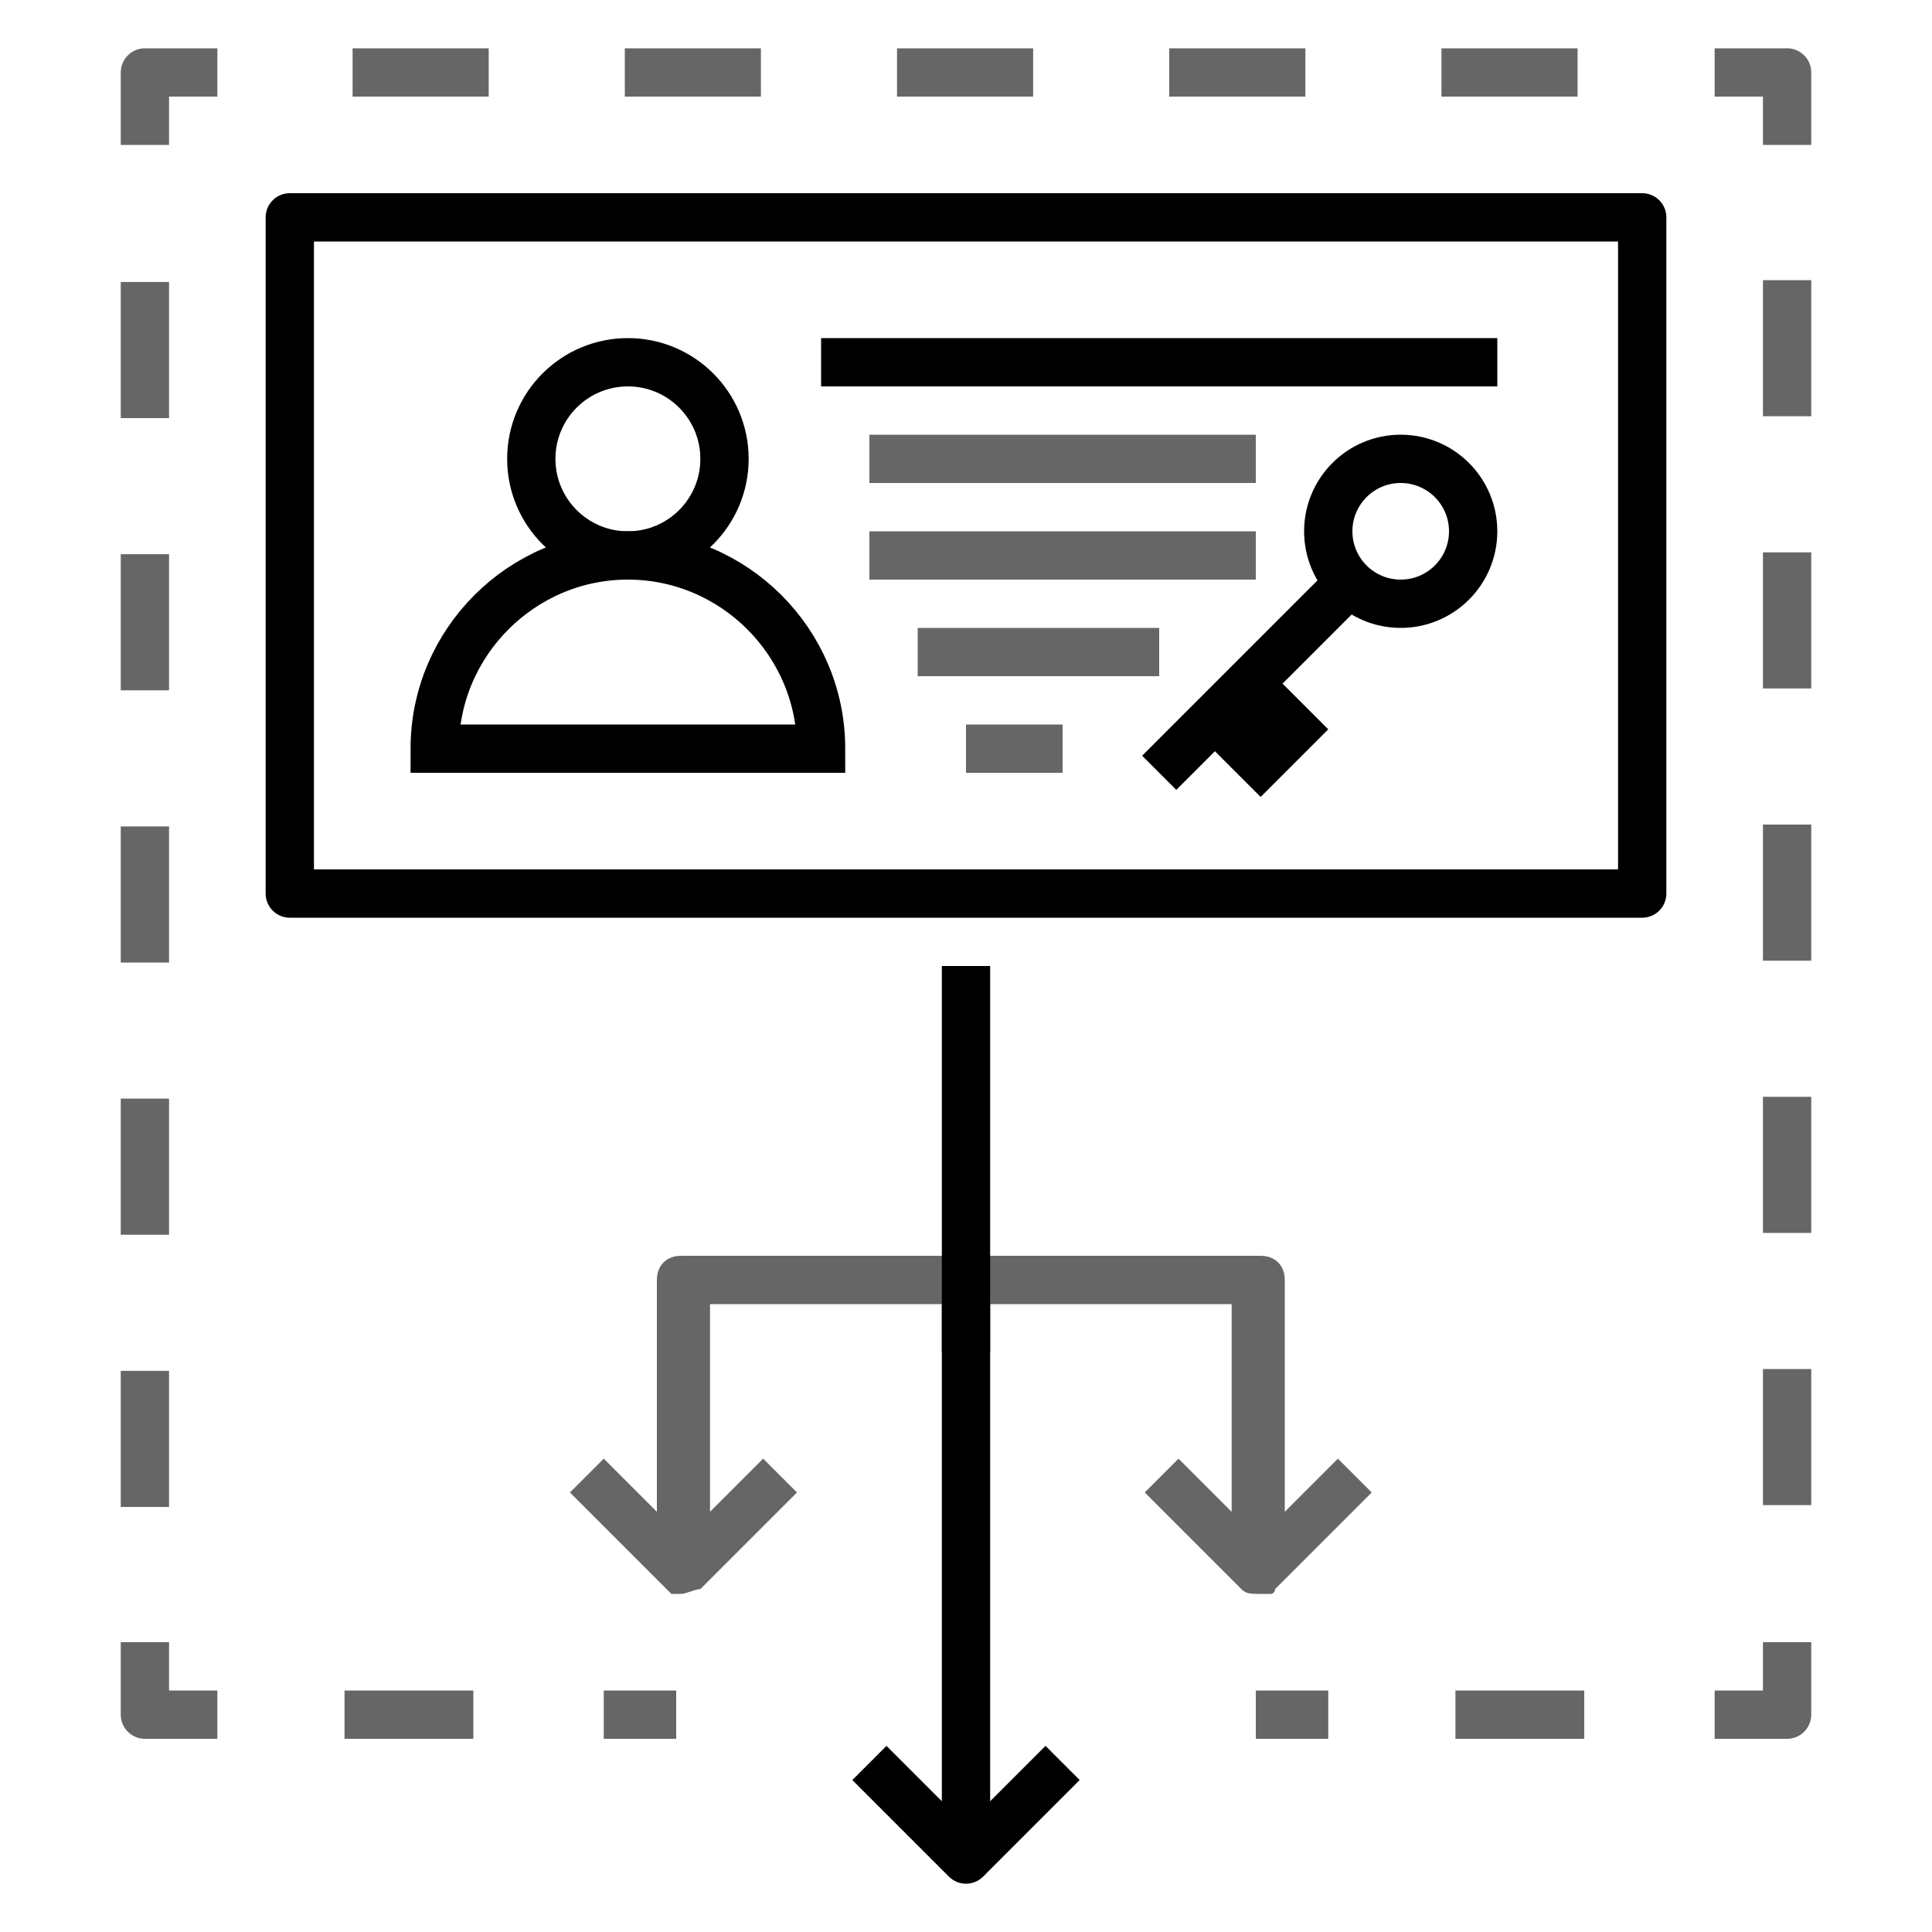 <?xml version="1.0" encoding="utf-8"?>
<svg version="1.1" xmlns="http://www.w3.org/2000/svg" xmlns:xlink="http://www.w3.org/1999/xlink" viewBox="0 0 40 40">
<circle style="fill:none;stroke:currentColor;stroke-miterlimit:10;" cx="13" cy="9.5" r="2"/>
<path style="fill:none;stroke:currentColor;stroke-miterlimit:10;" d="M9,15.5c0,0,8,0,8,0c0-2.2-1.8-4-4-4S9,13.3,9,15.5z"/>
<line style="fill:none;stroke:currentColor;stroke-linejoin:round;stroke-miterlimit:10;" x1="22" y1="36.5" x2="20" y2="38.5"/>
<rect style="fill:none;stroke:currentColor;stroke-linejoin:round;stroke-miterlimit:10;" x="6" y="4.5" width="28" height="14"/>
<line style="fill:none;stroke:currentColor;stroke-linejoin:round;stroke-miterlimit:10;" x1="17" y1="7.5" x2="31" y2="7.5"/>
<line style="opacity:0.6;fill:none;stroke:currentColor;stroke-linejoin:round;stroke-miterlimit:10;" x1="18" y1="9.5" x2="26" y2="9.5"/>
<line style="opacity:0.6;fill:none;stroke:currentColor;stroke-linejoin:round;stroke-miterlimit:10;" x1="18" y1="11.5" x2="26" y2="11.5"/>
<line style="opacity:0.6;fill:none;stroke:currentColor;stroke-linejoin:round;stroke-miterlimit:10;" x1="19" y1="13.5" x2="24" y2="13.5"/>
<line style="opacity:0.6;fill:none;stroke:currentColor;stroke-linejoin:round;stroke-miterlimit:10;" x1="20" y1="15.5" x2="22" y2="15.5"/>
<g style="opacity:0.6;">
  <line style="fill:none;stroke:currentColor;stroke-linejoin:round;" x1="14" y1="35.5" x2="12.5" y2="35.5"/>
  <line style="fill:none;stroke:currentColor;stroke-linejoin:round;stroke-dasharray:2.667,2.667;" x1="9.8" y1="35.5" x2="5.8" y2="35.5"/>
  <polyline style="fill:none;stroke:currentColor;stroke-linejoin:round;" points="4.5,35.5 3,35.5 3,34"/>
  <line style="fill:none;stroke:currentColor;stroke-linejoin:round;stroke-dasharray:2.818,2.818;" x1="3" y1="31.2" x2="3" y2="4.4"/>
  <polyline style="fill:none;stroke:currentColor;stroke-linejoin:round;" points="3,3 3,1.5 4.5,1.5"/>
  <line style="fill:none;stroke:currentColor;stroke-linejoin:round;stroke-dasharray:2.818,2.818;" x1="7.3" y1="1.5" x2="34.1" y2="1.5"/>
  <polyline style="fill:none;stroke:currentColor;stroke-linejoin:round;" points="35.5,1.5 37,1.5 37,3"/>
  <line style="fill:none;stroke:currentColor;stroke-linejoin:round;stroke-dasharray:2.818,2.818;" x1="37" y1="5.8" x2="37" y2="32.6"/>
  <polyline style="fill:none;stroke:currentColor;stroke-linejoin:round;" points="37,34 37,35.5 35.5,35.5"/>
  <line style="fill:none;stroke:currentColor;stroke-linejoin:round;stroke-dasharray:2.667,2.667;" x1="32.8" y1="35.5" x2="28.8" y2="35.5"/>
  <line style="fill:none;stroke:currentColor;stroke-linejoin:round;" x1="27.5" y1="35.5" x2="26" y2="35.5"/>
</g>
<polyline style="fill:none;stroke:currentColor;stroke-linejoin:round;stroke-miterlimit:10;" points="20,20 20,28 20,28 "/>
<path style="opacity:0.6;fill:currentColor;" d="M28.4,30.9l-0.7-0.7l-1.1,1.1v-4.8c0-0.3-0.2-0.5-0.5-0.5h-6h-6c-0.3,0-0.5,0.2-0.5,0.5v4.8l-1.1-1.1l-0.7,0.7
	l2,2l0,0c0,0,0.1,0.1,0.1,0.1c0.1,0,0.1,0,0.2,0c0.1,0,0.3-0.1,0.4-0.1l2-2l-0.7-0.7l-1.1,1.1V27H20h5.5v4.3l-1.1-1.1l-0.7,0.7l2,2
	c0.1,0.1,0.2,0.1,0.4,0.1c0.1,0,0.1,0,0.2,0c0.1,0,0.1-0.1,0.1-0.1l0,0L28.4,30.9z"/>
<polyline style="fill:none;stroke:currentColor;stroke-linejoin:round;stroke-miterlimit:10;" points="18,36.5 20,38.5 20,36.5 20,27 "/>
<circle style="fill:none;stroke:currentColor;stroke-linejoin:round;stroke-miterlimit:10;" cx="29" cy="11" r="1.5"/>
<line style="fill:none;stroke:currentColor;stroke-linejoin:round;stroke-miterlimit:10;" x1="28" y1="12" x2="24" y2="16"/>
<polygon style="fill:currentColor;" points="26.1,13.7 24.7,15.1 26.1,16.5 27.5,15.1 26.1,13.7"/>
</svg>
